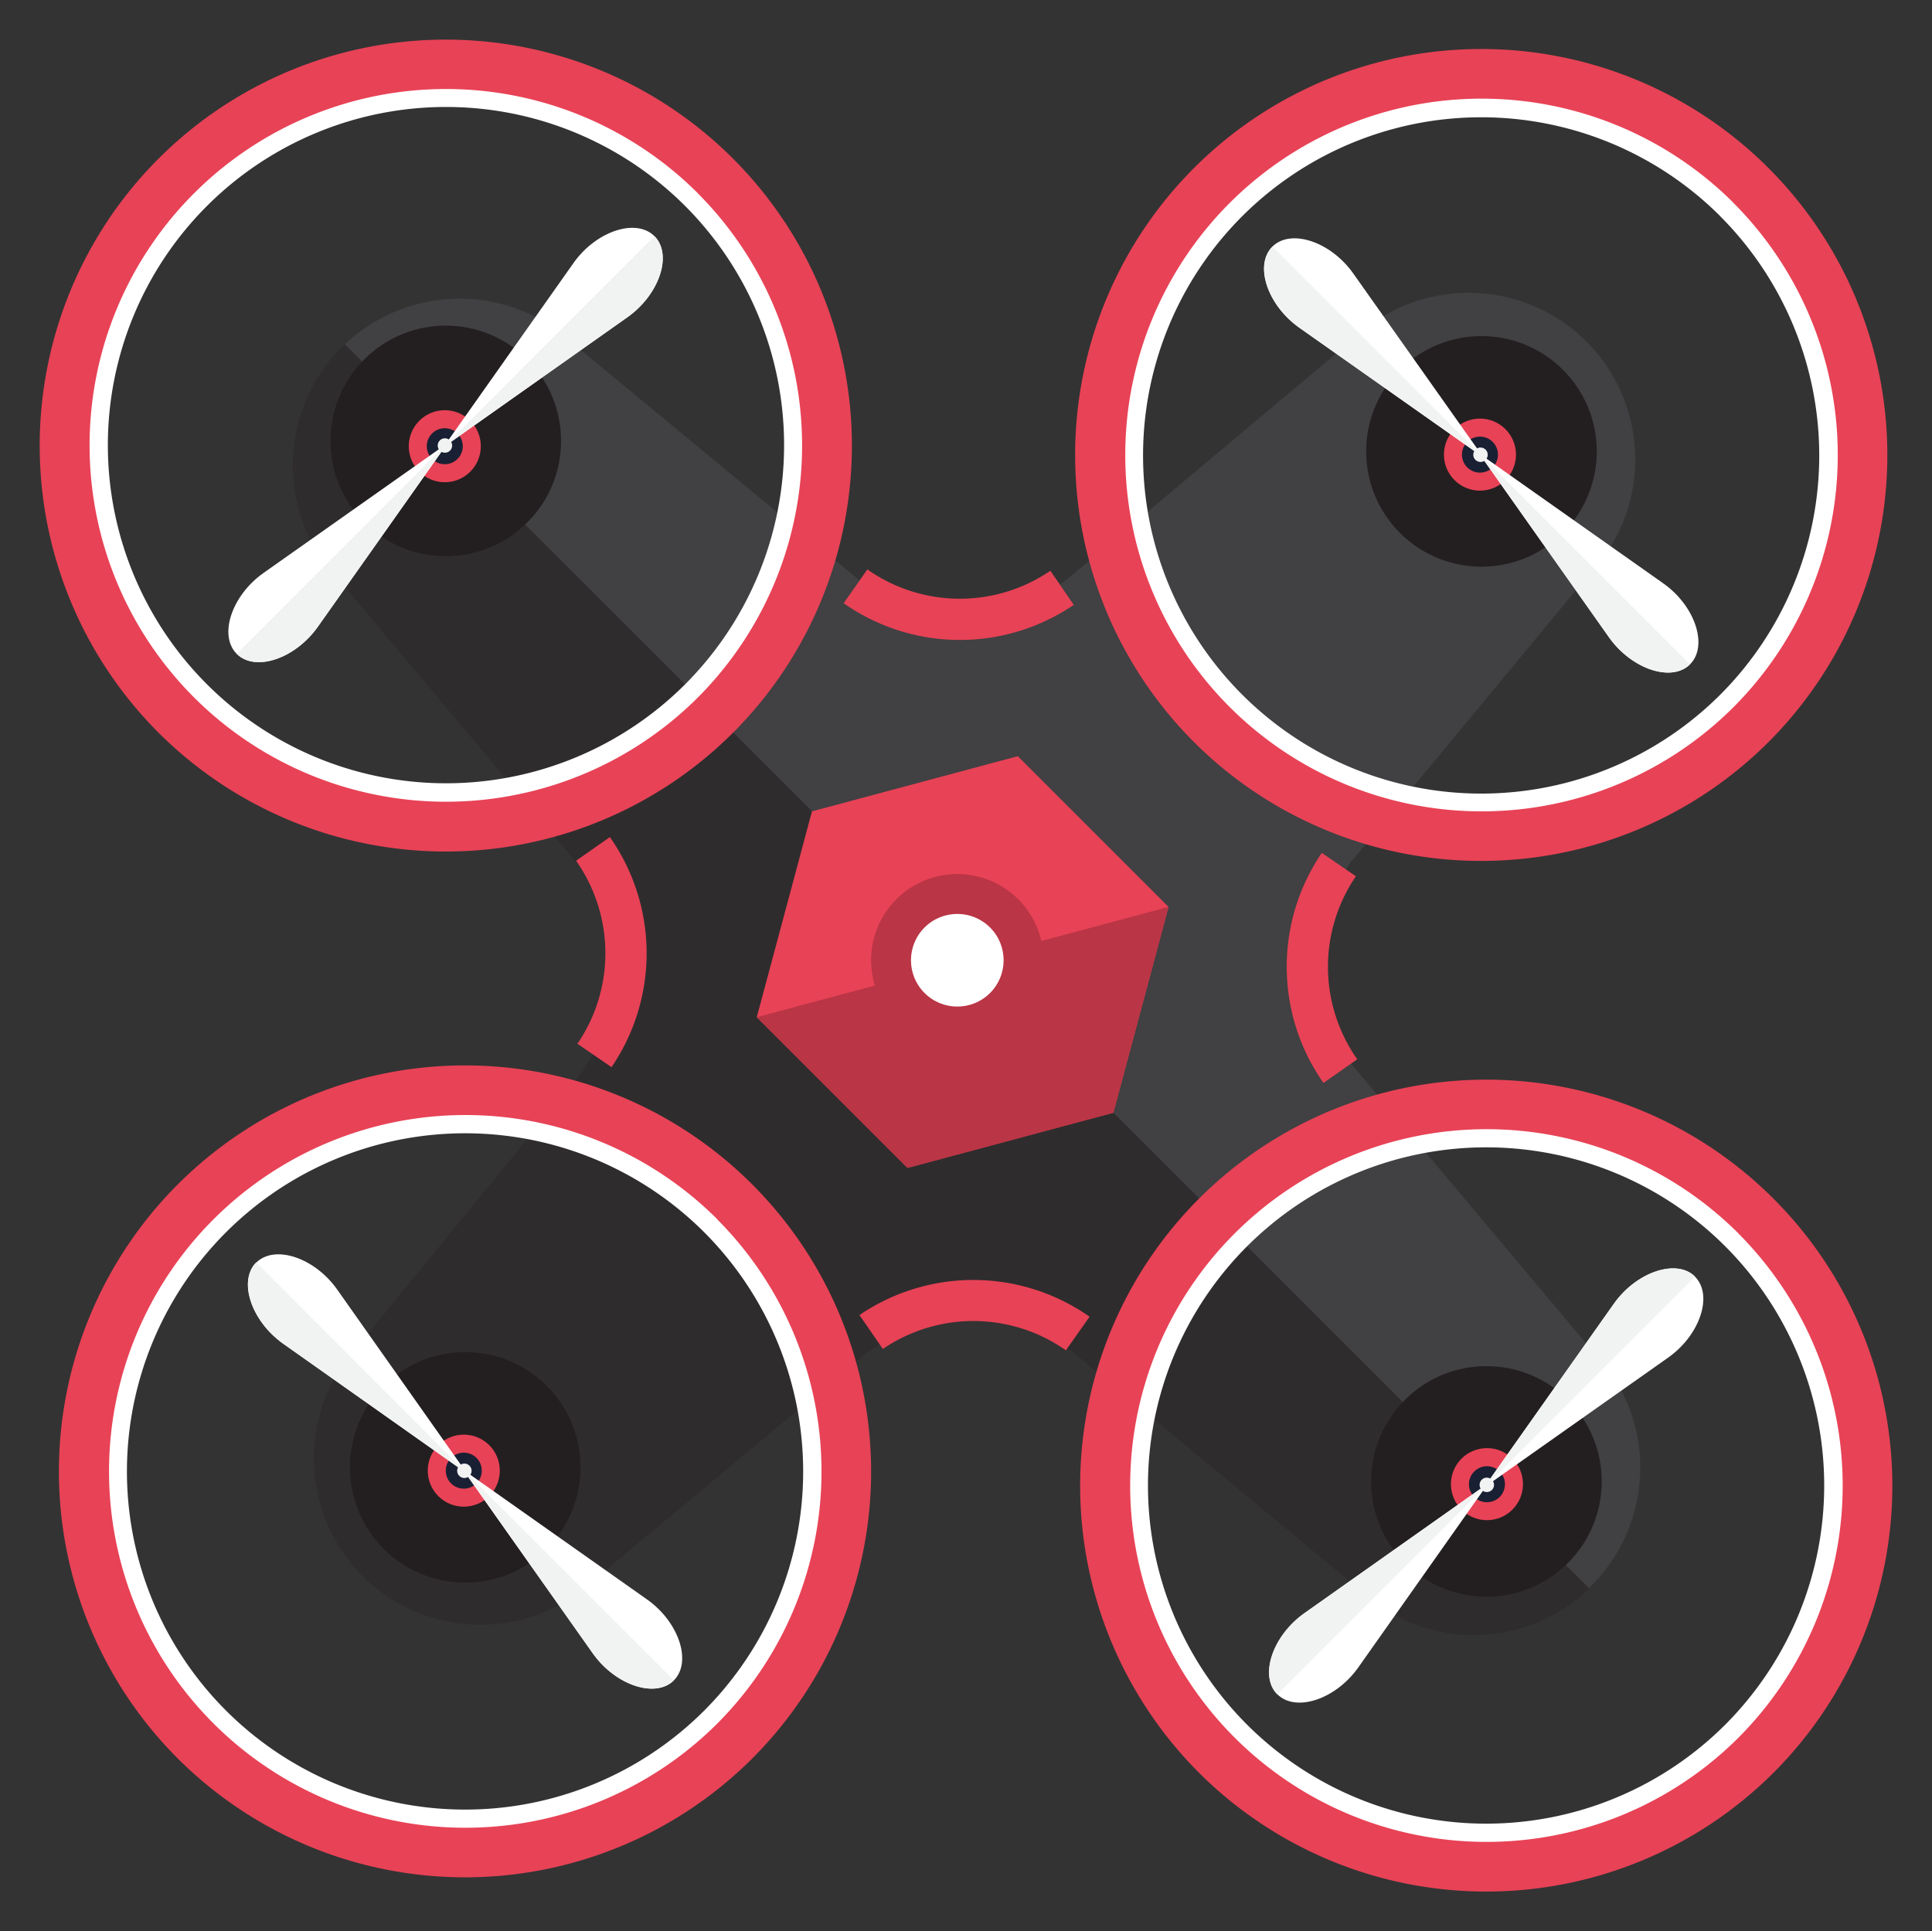 <svg xmlns="http://www.w3.org/2000/svg" viewBox="-4.116 -4.062 200.573 200.51"><rect x="-4.116" y="-4.062" width="200.573" height="200.51" fill="#333333" stroke="none"/><title>Depositphotos_107773518_17</title><g data-name="Layer 2"><path d="M136.29 85.25l26.31-31.78a17.34 17.34 0 0 0-2-22.06 17.34 17.34 0 0 0-22.27-1.89L106.64 56.1a18.75 18.75 0 0 1-21.44.16L53.43 30a17.34 17.34 0 0 0-22.06 2 17.34 17.34 0 0 0-1.89 22.27l26.58 31.64a18.75 18.75 0 0 1 .16 21.44l-24.71 30.17a17.34 17.34 0 0 0 2 22.06 17.34 17.34 0 0 0 22.27 1.89l30-25a18.75 18.75 0 0 1 21.44-.16L139 162.62a17.34 17.34 0 0 0 22.06-2 17.34 17.34 0 0 0 1.94-22.29l-26.59-31.65a18.75 18.75 0 0 1-.16-21.44" fill="#414042"/><path d="M160.86 160.86L31.69 31.69l-.33.3a17.34 17.34 0 0 0-1.89 22.27l26.59 31.65a18.75 18.75 0 0 1 .16 21.44l-24.71 30.17a17.34 17.34 0 0 0 2 22.06 17.34 17.34 0 0 0 22.27 1.89l30-25a18.75 18.75 0 0 1 21.44-.16L139 162.62a17.33 17.33 0 0 0 21.86-1.76z" fill="#231f20" opacity=".6"/><path d="M133.28 108.38a21 21 0 0 1-.17-23.89l3.54 2.43a16.67 16.67 0 0 0 .14 19z" fill="#e84256"/><path d="M83.47 58.57a21 21 0 0 0 23.89.17l-2.43-3.54a16.67 16.67 0 0 1-19-.14z" fill="#e84256"/><path d="M109 132.65a21 21 0 0 0-23.89-.17l2.43 3.52a16.67 16.67 0 0 1 19 .14z" fill="#e84256"/><path d="M59.2 82.85a21 21 0 0 1 .17 23.89l-3.54-2.43a16.67 16.67 0 0 0-.14-19z" fill="#e84256"/><path fill="#e84256" d="M74.45 101.55l5.73-21.37 21.37-5.73L117.2 90.1l-5.73 21.37-21.37 5.73-15.65-15.65z"/><path fill="#ba3545" d="M111.47 111.47l5.73-21.37-42.75 11.45L90.1 117.2l21.37-5.73z"/><circle cx="95.26" cy="95.64" r="8.95" transform="rotate(-45 95.262 95.631)" fill="#ba3545"/><circle cx="95.26" cy="95.64" r="4.81" transform="rotate(-45 95.262 95.631)" fill="#fff"/><circle cx="149.68" cy="42.8" r="11.97" transform="rotate(-45 149.687 42.797)" fill="#231f20"/><circle cx="149.53" cy="43.14" r="3.74" transform="rotate(-45 149.53 43.143)" fill="#e84256"/><circle cx="149.53" cy="43.14" r="1.87" transform="rotate(-45 149.53 43.143)" fill="#1a2033"/><path d="M136.38 24.34c-2.34-3.32-6.5-4.7-8.41-2.79-1.9 1.9-.52 6.06 2.79 8.41L149.27 43l.09-.09.09-.09z" fill="#fff"/><path d="M130.77 29.95L149.27 43l.09-.09L128 21.54c-1.93 1.91-.55 6.06 2.77 8.41z" fill="#f1f2f2"/><path d="M168.55 56.5c3.32 2.34 4.7 6.5 2.79 8.41-1.9 1.9-6.06.52-8.41-2.79l-13.07-18.5.09-.09.09-.09z" fill="#fff"/><path d="M162.93 62.11l-13.07-18.5.09-.09 21.39 21.39c-1.9 1.9-6.06.52-8.41-2.8z" fill="#f1f2f2"/><circle cx="149.59" cy="43.16" r=".75" transform="rotate(-45 149.579 43.163)" fill="#f1f2f2"/><path d="M121.39 71.5a40 40 0 1 1 56.54 0 40 40 0 0 1-56.54 0zm53.1-53.1a35.11 35.11 0 1 0 0 49.65 35.15 35.15 0 0 0-.01-49.65z" fill="#fff"/><path d="M119.85 73a42.16 42.16 0 1 1 59.62 0 42.21 42.21 0 0 1-59.62 0zm56-56a37 37 0 1 0 0 52.36 37.06 37.06 0 0 0-.01-52.36z" fill="#e84256"/><circle cx="44.19" cy="148.29" r="11.97" transform="rotate(-45 44.187 148.297)" fill="#231f20"/><circle cx="44.03" cy="148.63" r="3.74" transform="rotate(-45 44.035 148.63)" fill="#e84256"/><circle cx="44.03" cy="148.63" r="1.87" transform="rotate(-45 44.035 148.63)" fill="#1a2033"/><path d="M30.89 129.83c-2.34-3.32-6.5-4.7-8.41-2.79-1.9 1.9-.52 6.06 2.79 8.41l18.5 13.07.09-.09.09-.09z" fill="#fff"/><path d="M25.28 135.44l18.5 13.07.09-.09L22.48 127c-1.9 1.94-.48 6.1 2.8 8.44z" fill="#f1f2f2"/><path d="M63.05 162c3.32 2.34 4.7 6.5 2.79 8.41-1.9 1.9-6.06.52-8.41-2.79l-13.07-18.5.09-.09.09-.09z" fill="#fff"/><path d="M57.44 167.6l-13.07-18.5.09-.09 21.39 21.39c-1.91 1.9-6.07.52-8.41-2.8z" fill="#f1f2f2"/><circle cx="44.1" cy="148.65" r=".75" transform="rotate(-45 44.095 148.655)" fill="#f1f2f2"/><path d="M15.89 177a40 40 0 1 1 56.54 0 40 40 0 0 1-56.54 0zM69 123.89a35.11 35.11 0 1 0 0 49.65 35.15 35.15 0 0 0 0-49.65z" fill="#fff"/><path d="M14.35 178.53a42.16 42.16 0 1 1 59.62 0 42.21 42.21 0 0 1-59.62 0zm56-56a37 37 0 1 0 0 52.36 37.06 37.06 0 0 0-.01-52.35z" fill="#e84256"/><circle cx="150.2" cy="149.75" r="11.97" transform="rotate(-45 150.2 149.755)" fill="#231f20"/><circle cx="150.26" cy="150.04" r="3.74" transform="rotate(-45 150.25 150.044)" fill="#e84256"/><circle cx="150.26" cy="150.04" r="1.87" transform="rotate(-45 150.262 150.05)" fill="#1a2033"/><path d="M169.06 136.9c3.32-2.34 4.7-6.5 2.79-8.41-1.9-1.9-6.06-.52-8.41 2.79l-13.07 18.5.09.09.09.09z" fill="#fff"/><path d="M163.45 131.29l-13.07 18.5.09.09 21.39-21.39c-1.86-1.9-6.07-.49-8.41 2.8z" fill="#f1f2f2"/><path d="M136.9 169.06c-2.34 3.32-6.5 4.7-8.41 2.79-1.9-1.9-.52-6.06 2.79-8.41l18.5-13.07.09.09.09.09z" fill="#fff"/><path d="M131.29 163.45l18.5-13.07.09.09-21.39 21.39c-1.9-1.86-.49-6.07 2.8-8.41z" fill="#f1f2f2"/><circle cx="150.24" cy="150.11" r=".75" transform="rotate(-45 150.237 150.11)" fill="#f1f2f2"/><path d="M121.9 178.45a40 40 0 1 1 56.54 0 40 40 0 0 1-56.54 0zm53.1-53.1a35.11 35.11 0 1 0 0 49.65 35.15 35.15 0 0 0 0-49.65z" fill="#fff"/><path d="M120.36 180a42.16 42.16 0 1 1 59.64 0 42.21 42.21 0 0 1-59.64 0zm56-56a37 37 0 1 0 0 52.36 37.06 37.06 0 0 0-.01-52.36z" fill="#e84256"/><circle cx="42.16" cy="41.72" r="11.97" transform="rotate(-45 42.16 41.717)" fill="#231f20"/><circle cx="42.06" cy="42.27" r="3.74" transform="rotate(-45 42.058 42.269)" fill="#e84256"/><circle cx="42.06" cy="42.27" r="1.87" transform="rotate(-45 42.058 42.269)" fill="#1a2033"/><path d="M23.25 55.42c-3.32 2.34-4.7 6.5-2.79 8.41 1.9 1.9 6.06.52 8.41-2.79l13.07-18.5-.09-.09-.09-.09z" fill="#fff"/><path d="M28.87 61l13.07-18.5-.09-.09-21.39 21.41c1.9 1.91 6.06.53 8.41-2.82z" fill="#f1f2f2"/><path d="M55.42 23.25c2.34-3.32 6.5-4.7 8.41-2.79 1.9 1.9.52 6.06-2.79 8.41L42.53 41.94l-.09-.09-.09-.09z" fill="#fff"/><path d="M61 28.87L42.53 41.94l-.09-.09 21.38-21.39c1.91 1.9.53 6.06-2.82 8.41z" fill="#f1f2f2"/><circle cx="42.08" cy="42.2" r=".75" transform="rotate(-45 42.071 42.204)" fill="#f1f2f2"/><path d="M13.87 70.41a40 40 0 1 1 56.54 0 40 40 0 0 1-56.54 0zM67 17.31A35.11 35.11 0 1 0 67 67a35.15 35.15 0 0 0 0-49.69z" fill="#fff"/><path d="M12.33 72A42.16 42.16 0 1 1 72 72a42.21 42.21 0 0 1-59.67 0zm56-56a37 37 0 1 0 0 52.36A37.06 37.06 0 0 0 68.32 16z" fill="#e84256"/></g></svg>